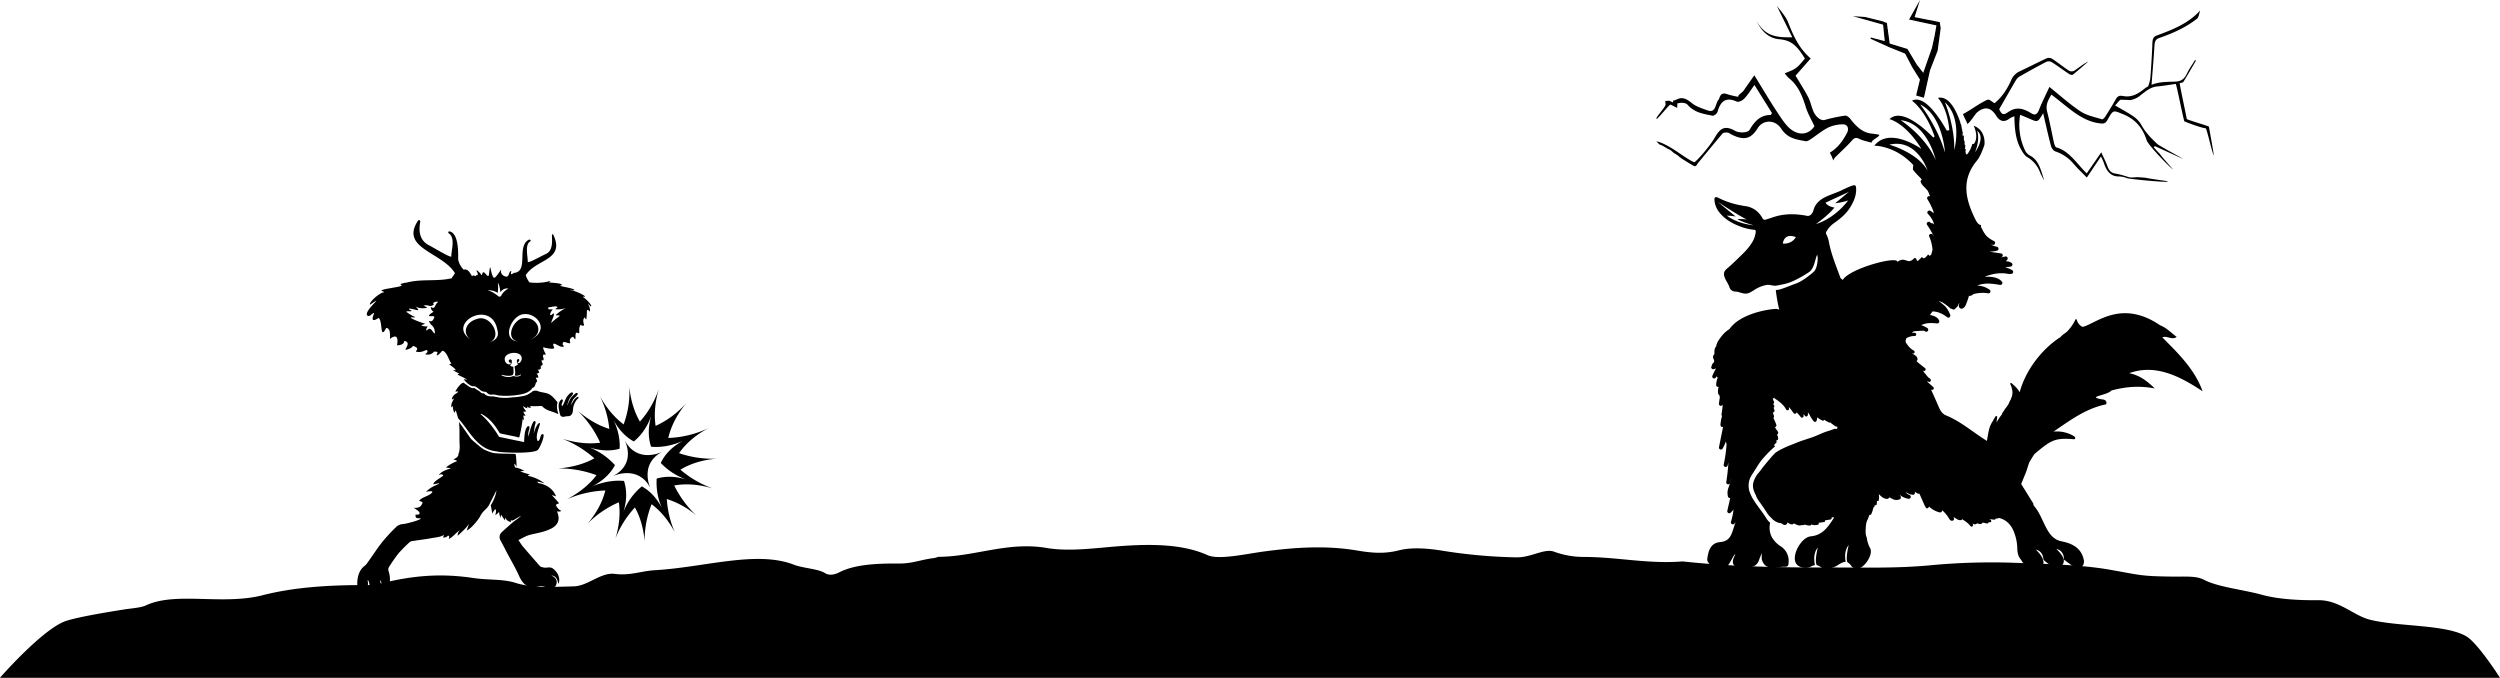 <svg xmlns="http://www.w3.org/2000/svg" viewBox="0 0 1920 520.53"><g id="Layer_2" data-name="Layer 2"><path id="figzy-outside-spinner" d="M517.81,932.31c8.52-1.53,18.42-1.1,29.85,2.39a78.47,78.47,0,0,1-25.1-14.52c7.23-4.37,16.36-7.49,27.9-8.47a78.53,78.53,0,0,1-28.94-4.22c4.94-7.06,12.22-13.72,22.72-19.29a78.2,78.2,0,0,1-31,7.63c2-8.67,6.42-17.88,14.35-27.39a70.84,70.84,0,0,1-24.09,18.13c-1.23-8.38-.64-18.05,2.7-29.17a71.08,71.08,0,0,1-14.77,25.87c-4.13-7.19-7.11-16.17-8.18-27.39a71.09,71.09,0,0,1-4.3,29.5c-6.69-5-13-12.11-18.46-22.1a71.67,71.67,0,0,1,7.45,25.6c-7.56-2.34-15.6-6.66-24-13.72a81.41,81.41,0,0,1,17,24.3c-8.24,1.11-17.85.42-29-3a81.38,81.38,0,0,1,24.54,15c-7.18,4-16.22,6.81-27.66,7.78a81.36,81.36,0,0,1,29.3,5.17c-5.05,6.65-12.37,13-22.76,18.52a81.25,81.25,0,0,1,29.55-6.78c-2.05,8.17-6.28,16.74-13.63,25.46a76,76,0,0,1,24-16.39c1.15,8.1.56,17.34-2.65,27.84a75.93,75.93,0,0,1,15-23.87c3.84,6.95,6.54,15.49,7.44,26a76,76,0,0,1,5.36-28.49c6.55,4.91,12.68,11.88,17.84,21.6a75.94,75.94,0,0,1-6.15-25.57,65,65,0,0,1,23.11,13A78.56,78.56,0,0,1,517.81,932.31Zm-9.57,17.07c-4.31-8.11-9.67-13.25-15.3-16.38a48,48,0,0,0-14.1,19.43c2.86-9.35,2.5-17.16.4-23.59-13.07-1.26-24.4,4.2-24.4,4.2,9-4.75,14.36-10.46,17.45-16.32a51.58,51.58,0,0,0-19.65-13.6c9.35,2.86,17,2.76,23.21,1,.76-10.77-3.65-20-4.85-22.35,4.54,8.34,10,13.58,15.76,16.73,9.41-7.45,13.06-18.56,13.65-20.51-3,9.87-2.58,18-.38,24.56,13.36,1.29,24.85-4.75,24.85-4.75-9.09,4.84-14.44,10.93-17.41,17.22a49.86,49.86,0,0,0,19.61,12.71c-9-2.76-16.53-2.55-22.75-.7A48.16,48.16,0,0,0,508.24,949.38Z" transform="translate(0 -559.47)"/><path id="figzy-inside-spinner" d="M508.63,906.43s-19.2,9.87-29.11-9.19c0,0,10.18,18-8.79,27.84,0,0,19.26-9.07,28.69,9.06C499.42,934.14,490.78,915.71,508.63,906.43Z" transform="translate(0 -559.47)"/><g id="figzy-body"><path d="M431.11,951.75s-2.33-.58-4.07-4.07c-.35-.69,0-.58,2.33-1.75,0,0-2.91-3.49-5.24-5.81-.73-.73,1.16,0,2.91.58,0,0-2.33-8.15-13.36-10.18-.37-.07-.55-.5-.82-.72-1.12-.9,2-.16,5.45,1A30.31,30.31,0,0,0,405.86,925c-.83-.19.24-1.16,1.4-1.16a37.25,37.25,0,0,1-7.56-2.33c-.56-.24,1.16,0,2.9-.58,0,0-4.65-2.33-7-2.4a7.78,7.78,0,0,1-.58-2.84c0-.21.58,0,1.75,2.33,0,0-.26-9-.87-9.9-3.48-.28-14.87-.05-17.91-1a40.78,40.78,0,0,1-6.5-2.54,36.61,36.61,0,0,1-3.2-2.36c-1-.84-5.68-4.7-6.55-5.7s-5.3-7.58-7-9.88c-.76-1.06-1.5-2.13-2.29-3.16.17,1.19.23,2.41.31,3.58.21,3.24.08,6.48.13,9.72,0,1.43,0,2.72.11,4.13a21.53,21.53,0,0,1-.34,5.64h0a5.07,5.07,0,0,1-.34.86c-.63,1.1.8,2.47-3.86,4.8-.71.36,3.95.9,1.9,1.7-3.48,1.38-7.17,3.66-7.72,4.7,0,0,4.28.41,3.34.68-1.1.33-6.63,1.68-9.15,5.14-.09.12,2.16-1.63,3.49,0,.73.9-7.13,4.06-7.57,7,0,.11,6.1-1.38,4.44-.48-2.45,1.34-6.19,2.28-10,6.26,0,0,6.57-1.48,4.44.76-2.76,2.88-7.8,3.13-9.77,6.29,0,0,2.14.13,2.71,1.33-1,2-1.49,4.21-6.78,3.88a38.1,38.1,0,0,1,4.09,3c1.58,3.06-2.68,2.12-2.68,2.12-.68,4.36,3.52,2.33,3.84,3.12.42,1-10.74,4-13.53,4.25a8.3,8.3,0,0,0-4.87,1.85,134.08,134.08,0,0,0-11,11.86c-3.85,4.76-7.82,11.06-11.45,16a11.39,11.39,0,0,1-2.28,2.51c-4.56,3.38-5.85,9.83-5.46,15.15.16,2.23,2.44,1.71,5.92,1.43,2.89-.23,2.25-4.14,2.05-4.85-.3-1,.27-1.21.78.16s.63,4.52,2,4.7a15.37,15.37,0,0,0,5.49,0c2.19-.31,2.66-.83,1.09-5.22-.08-.24-.11-.69.32-.15,1.25,1.57,1.56,5.48,2.51,5.48,0,0,3.74.19,4.15-1.06a20,20,0,0,0-.42-12,3.6,3.6,0,0,1,.34-2.78,124.43,124.43,0,0,1,7.59-10.84,110.13,110.13,0,0,1,8.58-8.57,5.12,5.12,0,0,1,2.53-.73c4.83-.75,9.7-1.33,14.5-2.21,2.79-.52,6.4-.73,8.6-2.19.95-.63-.26,1.7-.26,1.7a3.89,3.89,0,0,0,3.88-1.47c1.82.81.39,2.6.39,2.6,2.39-.24,6.67-5.87,8.6-6.45a4.85,4.85,0,0,0-1.57,4s7.67-6.59,8.74-9.44c.33-.87-1.78,5.43-1.78,5.43,3.89-1.62,9.45-9.32,9.9-10.21,3-5.8,4.49-5,7.21-9.25.58-1.47,4.63-9,5.49-11,.38-.87-.12,4.71-4.19,11.14.58,2.33,1.16,6.4,1.16,6.4.58-1.17,2.19-3.63,2.33-3.49,1.16,1.16,0,4.65,0,4.65,1.16-.58,2.91-2.62,2.91-2.33a17,17,0,0,0,1.16,4.66c0-2.91.74-2.43.87-2.06a26.14,26.14,0,0,0,2.62,3.8c0-1.74.19-2.25.34-1.93a5,5,0,0,0,4.31,3.1c-1.16-1.75.53-1,1.17-1.17,0,0,1.17-.51,1.34-.63,1.81-1.29,5.85-3.44,5.1-2.86-1.41,1.1-3.27,2.74-5.33,4.08-2.36,2-8,6.9-9.45,8.39a5,5,0,0,0-1,6.38c1.47,2.8,3,5.58,4.4,8.38,2.85,5.54,7.09,12.72,9.61,18.39s5.28,9.13,11.55,9.08c2.46,0,5.05-1.39,7.35-.55,3.57,1.3,8.69,1,9.33-.23,3.29-6.11-3.58-8.16-3.29-8.15,5.33.16,5.12,6.88,5.49,6.27.94-1.57,1.72-6.9-4.07-11.51-2.42-1.92-5.17-.22-7.66-1-.79-.24-1.82-.31-2.31-.85q-6.72-7.53-13.26-15.22c-1.22-1.44-2.16-3.12-3.41-4.94,2.06-1,3.87-2,5.7-2.85,4.38-2.15,11.68-2.2,18.89-5.65,7.37-3.52,7-8.84,5.11-13.3C427.74,951.91,430,952.91,431.11,951.75Z" transform="translate(0 -559.47)"/><path d="M443.7,864.16a9.08,9.08,0,0,0-3.42,3.32c-1,1.82-1.85,3.31-1.85,3.31a20.53,20.53,0,0,1,1.79-4.56c.54-.93,1.79-1.58,3.16-3.54,1.05-1.49-.49-1.76-1.37-1.12a23.67,23.67,0,0,0-3.67,3.63,29,29,0,0,0-2.34,5,.2.2,0,0,1-.34.07c1.25-3.44,1-4,3.65-7.1,1.94-2.26-.18-2.87-1.34-1.74a14,14,0,0,0-2.77,3c-.69,1.07-2.78,6.48-3.11,6.62-1,.43-.75-1.28-.75-1.28.26-.81,2-3.84-.18-3.53-2.44,2.1-2.41,4.89-1.8,8.23.49,2.65,1,4.31,1.48,4.63a3.48,3.48,0,0,0,2.89.32c2.23-.6,3.78.2,5.16-1.51,1.57-2,.95-4.32,1.4-5.71a12.49,12.49,0,0,1,1.3-3.53,9.74,9.74,0,0,1,2.44-3.26A.68.68,0,0,0,443.7,864.16Z" transform="translate(0 -559.47)"/><path d="M401.78,895.25l0-.31A2.67,2.67,0,0,0,401.78,895.25Z" transform="translate(0 -559.47)"/><path d="M346.64,872a.29.29,0,0,0,.56,0c.86-2.67.24,2.69,1.89,4.34.55.55,0-2.21,1.11-1.1.12.12,1.46,4.82,1.63,5.44a.37.37,0,0,0,.07.12c8.43,9.08,14.59,24.09,29.64,25.34h0c2.22,1,29.77,2.15,31.78-1.46l.05,0c2-2.82,5.74-12,3.38-11.8-2.2.12-1.57,5.4-3.79,5.28h0a1.51,1.51,0,0,1-.22-.32v0c-2.3-5.1,4.29-15.08,1-13.28-1.63,1.26-3.22,5.5-3.89,8-.1.38-.06.26,0-.12.34-2.26.84-6.48,1.39-7.79.49-1.75-.8-2.52-1.71-1-1.56,2.55-1.89,5-2.46,6.24-.66,2.45-1.14,5.19-1.23,4.93.12-1.73-.61-2,.5-5.27s-1-3.64-2-1.42c-1.81,2.65-1.75,10.78-1.83,10.83s-13.74-2.83-17.15-3.55h0c-.88-.17-1.62-.34-2-.42a.23.23,0,0,1-.18-.13c-2-3.66-8.12-12.49-13.91-17.11a.29.29,0,0,1,.31-.48c6.95,3.59,10.62,9,14.2,14.85a.28.28,0,0,0,.17.13c3.27.86,11.34,2.24,14.52,3.2a.29.29,0,0,0,.35-.19,104.79,104.79,0,0,0,2.57-13.93c.06-.45,0,.55,1.1.55a19.25,19.25,0,0,1-.55-3.31c0-.36.55.55,1.65,0a12.39,12.39,0,0,1-1.65-2.75c0-.28,1.65,0,2.21-.55,0,0-2.21-2.21-2.18-3.56,0-.21.33-.53.36-.32.16,1.12,2.92,1.67,2.92,1.67-.55-.55-.51-1.38-.34-1.24a3.37,3.37,0,0,0,3.09.69c-1.1-.55-.91-1.09-.55-1.1,2-.05,4.21.14,7.82-.18.88-.07,1.08.29,1.52.64,3.3,3.3,7.05,3.18,12,5.72-.11-.34-.2-.68-.28-1-.62-2.55-1.22-5.28-.32-7.82a.28.28,0,0,0,0-.28c-6.4-8.11-7.68-6.6-14.3-8.3a5.18,5.18,0,0,0-4.46-.34,2.05,2.05,0,0,0-.71.35c-.14.11-.33.41-.49.49l-.24.11a.67.67,0,0,0-.31.26c-.25.14-.49.29-.74.45a14.56,14.56,0,0,1-4.12,1.9,57.91,57.91,0,0,1-9.47,1.24,39.63,39.63,0,0,1-10.09.11,28.38,28.38,0,0,0-3.62-.66.78.78,0,0,0-.62-.23,13,13,0,0,1-4.35-.32,5.77,5.77,0,0,1-2.12-1.12,3.48,3.48,0,0,0-1-.78c-.5-.19-1.05,0-1.55-.21s-1.05-.87-1.58-1.29c-1.19-.95-2.63-1.53-3.84-2.47a.91.91,0,0,0-1-.13,1.15,1.15,0,0,1-.28.08.78.78,0,0,0-.27,0h-.17a11,11,0,0,1-3.69-1.95,22.67,22.67,0,0,0-2.16-1.5l-.21-.21a1.28,1.28,0,0,0-1.73-.26,5.13,5.13,0,0,0-1.59,1.16,1.74,1.74,0,0,0-.37.4,20.36,20.36,0,0,0-3.25,4.61.29.29,0,0,0,.33.4c3.14-.8,1,.88.05,1.46a6.41,6.41,0,0,0-3.23,4.13.29.29,0,0,0,.43.3c2.08-1.24,1-.48.87.07C348,867.16,346.26,869.25,346.64,872Z" transform="translate(0 -559.47)"/><path d="M448,787.82a.32.32,0,0,1,.24-.57c4.26,1-4.55-4.16-10.65-5.11.67-.38,4.24,1,3.42-.24-2.92-1.76-14.53-2.85-9.63-3.37,1.45-1.61-9-2-9.7-2.12.24-.26.47-.52.68-.79l.33-.06-.19-.13c.09-.11.17-.23.25-.35-2.61,1.2-10.88,2.27-16.51,1.12.07-.11.14-.25,0-.36a20.11,20.11,0,0,1-2.48-5c7.68-12.49,30.48-11.29,21.21-31-3.16-3.32,2.58,11.56-6.22,14.89-2.63,1.19-13.5,7.29-13.44,5.87.16-3.81-2.27-12.51,1.42-15.41,1.58-.68.67-2.17-.8-1.55C396.76,749,405.91,767,395.49,769c-.62-.79-4.09,3.41-2.81-.94a.32.32,0,0,0-.44-.39c-1.63.87-1.14,4.51-3.53,4.26-1.31-.14-4.68-1.58-3.82-5.1.35-1.44-4,6.21-5.38,6s-2.53-6-2.8-7.38c-.59-3.08-1.11,6-1.38,5.55-.91,2.46-4.21-6-5.09-.58a.31.31,0,0,1-.58.11,12.3,12.3,0,0,0-3.27-3.35.32.32,0,0,0-.43.44c1.3,1.72,1.47,4.07-.53,3a2,2,0,0,1,.24,1,7.4,7.4,0,0,0-2.54-.6c-.17.22-.35.44-.53.65-1.85-2.83-3.14-5.94-6.53-5.11a16.22,16.22,0,0,1-4.16-7.52c-.19-2,1-18.59-5.61-21.52-1.89-1-3,.54-1,1.58,4.33,3.91,1.22,13.06,1.32,17.28,0,1.59-13.72-6.8-17.24-8.6-7.5-3.83-7.93-11.39-6.56-18.38a1,1,0,0,0-1.72-.55c-14.25,21.37,18.32,24.18,28.25,40.32-.2.9-1.63,2.47-2.47,4-.51.13-1,.23-1.55.34h0c-10.85,2.14-22.28.09-33,3-2.65.35-5.19.85-4.56,1.76,5.35,1.54-21.4,3.33-13.11,5.15.29.06.33.5,0,.55-3.17.52-9.9,6.27-10.61,9a.29.29,0,0,0,.44.32c12.91-8.94-7.1,6.23-1.89,8.85,2,0,1.55-.48,4.28-2.27a.29.29,0,0,1,.42.36c-1.85,4.24-1.91,7,3.43,3.42,3.39,2,.81,17.74,5.91,7.61,4.92.68,1.6,11,3.64,7.88,5.54-3.62,5.31,1.77,4.67,5.19a.3.3,0,0,0,.3.34c2.18-.1,5-.78,5.06-3a.29.29,0,0,1,.31-.28c4.45.56,1.71,4.67.82,6.33a.29.29,0,0,0,.33.41c5.55-1.3,4.91-3.17,5.71-2.92,5.83,2,1,3.78,2.18,4.32,4.93,1.26,7.53-2.08,8.33-1,1.43,2-2.39,2.75-1,3.15,3.33.47,4.63-.45,6.59-2.21.62-.11,1.34.29,2,.14.9.38-.09,1.78-.2,2.34.18,1.65,3.5-2.18,4.2-3.06a.34.34,0,0,1,.19,0c0,.19,1.49-.61,3.93,4,.6,1.13,2.12,5,3,5.71.28.22-1.82.43-1.56.67,1.28,1.33,4.75,3.23,4.71,4.48,0,.58-1.56-.5-1.71,0,.32.57,4.28,2.56,4.58,2.58-.21.38-1.44.29-1.15.86.06.32,5.73,2.58,7.16,4,.19.11-2.77-.71-2.58-.58,1.13,2.15,4.71,5.1,6.75,5.47a3.77,3.77,0,0,0,1,0,2.62,2.62,0,0,1,1.75.56,36.19,36.19,0,0,1,3,2.21,6.47,6.47,0,0,0,2.24,1.27c1,.26,2,.05,2.81.68a12.27,12.27,0,0,0,1.79,1.42,4.33,4.33,0,0,0,2.66.26,11.11,11.11,0,0,1,3.7.51,25.38,25.38,0,0,0,3.78.4,62.1,62.1,0,0,0,14.28-1c3.4-.66,7.28-2,9-5.1,1.75-.06,2.32-2.55,2.71-4.07,1.53-.61.63-2,0-3.26-.29-1,2,.08,1.8-.86-.76-4.06-2.88-1.51.61-3.46.28-.33-.39-1.24-.91-2.34.7.1,1.7,0,2.09-.64s.07-1.14-.17-1.69c.64.08.36-.47,1.62-1.45.67-.62-1.15-2.13-.57-3.62.22-.63.72,1.8,1.44-.57.09-.78-1.29-3.23.13-3.56.28.12,1.61.26,1.43-.29.1-.11-3-5.42-1.53-5.25.12.16,7.76,2.06,8.11.39-3.54-8,5.8,1.82,7.45-1.44-.54-.66-1.31-.39-.84-2.23.28-2.37,5.54,1.43,5.7-.34-.52-1.15-.9-3.11,1.79-4.43.77-.29.75.8,1.65,1.56,1.43,1.47-.84-6.8,2.69-4.33,1.89,0-.39-2.65,1.65-6.32a.32.32,0,0,1,.55,0c0,.17,1.91,1.29,2.24-.15-.46-1.58-1.19-3.72.26-5.5a.31.31,0,0,1,.53.13c.34,1.14.79,1.3.95,1a38.06,38.06,0,0,0,.44-6.42c.66-1.4,1.56-.21,1.69.27a.31.31,0,0,0,.6,0c.74-3.63-3.91-8.74.48-3.68C455.9,795.1,450.12,788.92,448,787.82ZM336.2,791.57c-2.93,2.65-1.64,5.71-5.23,3.7-.27-.13,0,2.55,1.87,3.47.62.31-3,1.51-3.36,3.27-.24.92,4.73-.69,4,1.42-.46,1.1-1.53,3.57-3.57,2.55-.63-.35-.51,1.32,2.07,3.69,1.74,1.6,2,4,2,5.64-.28,1.27-2.42-2.75-3.07-2.88-1.61-1.54-3.4,1.7-3.65.54.06-1.42,1.47-3,1.1-2.91-.88.31-5.58-.19-4.38-1.1,1.73-.23,2.58-.89,2.34-.94-1.31-.21-12.43-4.23-10.58-4.88,2.16.22,3.52.05,2.93-.22a33.55,33.55,0,0,1-6.41-3.82c-.83-1,2.91-.36,3.52-.65,1.53-.27-2.86-1.44-1.48-1.92,1.76-.15,5.57,1.34,6.83,1.07.7-.15-2.47-3.26-1.95-2.84,2.55,2,7.46,1.46,8.58,1.11.92-.29-2.54-1.56-2.46-1.62,3.41-1.28,4.81,1.59,7.68-.79.39-.22,0-.7-.26-1C332.34,791.48,337.16,790.49,336.2,791.57Zm39.67,30.73c10.66-3.62.87-22-9.8-17.77-8.43,2.42-11.21,10.8-4.83,15.58-18.72-12.56,16.59-31.63,20.79-7C383.68,818.37,380.08,821.13,375.87,822.3Zm6.93-35.22a23.29,23.29,0,0,0-7.26-4.38c-2.77-.72,2.82-.29,4.4.55a18.1,18.1,0,0,1,2.21,1.1c.27.18.67-5.4.15-7.6,1.5,1.12,1.9,7.24,2.05,7,2.44-3,4.45-2.75,6.06-2.75.61,0-3.69,1.64-5.48,5.57A1.56,1.56,0,0,1,382.8,787.08Zm17.83,48.37c-.13,1.48-2.09,3.93-3.09,2.43l.21-.44c.48,0,.95-.59,1-1.17.2-1.69-1.7-1.25-1.76.14,0,.41-.24,1.9.7,2.35a.28.28,0,0,1,.11.4c-.46,1-2,1.16-2.61,1.89.1,1,1,5.49.11,6.61-.27.36,2.92.91,4.8-.71.39,1.16-2.69,2.41-5.92,1.24-2.12,1.27-6.3,1.14-9.11-.6-.2-.92,5.39,1.74,8.77-.21,1.08-1.36.26-5.1.38-6.3-.82.06-2.71-.48-2.32-1.43,1.37-.8,1.18-2.44,1.18-2.94a1.18,1.18,0,1,0-2.34.19,1.26,1.26,0,0,0,1.38,1.13l.27.44c-1.36,2-4.39,0-4.64-2.25C386,829.48,401.77,828,400.63,835.45Zm12.29-18.93a15.56,15.56,0,0,1-6,4c12.8-5.33,4.78-19.79-6.93-16.25-7.31,3.35-11.24,15.89-2.25,17.38-13.14-1.09-4.9-20.42,4.69-20.92C410.64,799.83,419.63,809,412.92,816.52ZM434.69,796a32.28,32.28,0,0,0-7.92,5.47c-.23.22,1.71.08,2.76.31a.32.32,0,0,1,.11.56c-1.4,1-5.69,4.2-6.72,5.74,0-.59.6-.52.55-1.1-.3-.44,3.36-7.05,1.32-6.79-.63.7-2,2-2.37.78,1.19-4.75,4.48-3.82-1.16-3.91-.07-.61-.55-1.41.11-1.56.41.23,7.07-1.86,6.64.18-.64.42-1.76,1.21-1.38,1.25a18,18,0,0,0,8.09-.94Z" transform="translate(0 -559.47)"/></g></g><g id="Layer_3" data-name="Layer 3"><path id="voltish-bolt-3" d="M1696.45,656.77c-.09-.51-16.86-5.29-17-5.93-1.6-8.46-5.82-27.52-5.35-27.59,1-.15,2.34-.22,2.81-1,3.3-5.3,6.4-10.77,9.57-16.18l-.65-.56c-2.15,3.54-4.58,6.89-6.38,10.66-2.27,4.76-5.15,5.84-9.33,6-5.92.18-12,.12-17.74,2.42.84-10.86,1.68-20.56,2.28-30.29.2-3.31,1.17-4.77,3.46-5.58,10.22-3.59,20.25-7.84,29.33-15a1.88,1.88,0,0,1,.18-.12,1.74,1.74,0,0,0,.11-.18l.07-.13.05-.09c.08-.17.15-.45.06-.1a1.94,1.94,0,0,1,.42-.82c.12-.36.24-.73.35-1.1.36-1.22.68-2.44,1-3.65a48.31,48.31,0,0,1-3.81,3.77c-8.89,7.81-19.27,11.62-29.54,15.46-2.34.87-3.17,2.39-3.29,5.68-.34,9-.9,18-1.58,27a28.65,28.65,0,0,1-1.7,6.34,22.79,22.79,0,0,0-3.51,2.34c-5.15,4.16-10.28,6.35-16.1,5-.22,0-.46,0-.68,0-2-.44-3.38.54-4.62,2.71-2.55,4.5-5.24,8.87-8,13.18-.63,1-2,2.29-2.64,2.08-5.55-1.78-11.49-2.86-16.4-6.09-8.21-5.41-15.74-12.26-23.87-18.75-2.73,5.94-5.61,11.53-7.92,17.44-1.57,4-3.22,4.47-6,2.77-5.64-3.44-11.27-5.52-17.85-.84-3.77,2.68-5,1.6-6.78-2.3,4.41-7.67,8.52-14.92,12.73-22.08a8.46,8.46,0,0,1,2.87-3c6.84-3.89,13.69-7.74,20.63-11.3a4.79,4.79,0,0,1,4.33.38c4.41,2.79,8.61,6,13,8.91.84.56,2.3,1.08,3,.55,4.06-3.2,8-6.71,11.94-10.12-3.8,1.83-7.14,4.64-10.67,7a4.33,4.33,0,0,1-4.18.15c-4.37-2.84-8.49-6.24-12.85-9.11a4.85,4.85,0,0,0-4.33-.45c-7,3.2-13.95,6.83-21,10.12a12.75,12.75,0,0,0-6.38,6.89c-3.18,7.16-7.39,13.24-12.68,17.45-2-1-3.93-3.2-5.35-2.65-5.12,2-13.63,8.34-18.86,11,.52,1.92,2.8,5.72,3.32,7.61,2.2-1.16,5.94-7.64,7.64-9,5.85-4.73,10.55-3.66,14.46,2.61,2.78,4.45,6.2,5.45,10.46,2.11a17.07,17.07,0,0,1,3.59-1.61c.06,9.6,1,18.38,5.22,25.67,1.22,2.11,2.63,4.44,4.44,5.55a22.63,22.63,0,0,1,10,11.77,59.53,59.53,0,0,0,3.27,6.36c-2.43-7.37-4-15.49-10.67-19a8.69,8.69,0,0,1-3.85-3.65,45.7,45.7,0,0,1-4-27.84c2.58,1.07,5.07,2.07,7.53,3.15,6,2.65,6,2.66,10.13-4.39,2.06,8.83,3.85,17,6,25.11.46,1.76,1.94,3.75,3.34,4.23a31,31,0,0,1,14,9.51c3.16,3.69,6.65,6.94,10.2,10.59l10.85-16.18a46,46,0,0,1,2.21,4.84c2,6.45,5.37,10.54,11.48,10.49a17,17,0,0,1,6.26,1.29c1.88.74,30,3.43,31.4,2.69,1-.51-10.85-1.62-17.19-3,0,0-6.21-.51-6.25-.44-6.51.53-5.7.14-9.35-.88a50,50,0,0,0-7.53-1.9c-3.15-.37-4.88-2.38-6.11-5.78s-3-6.76-4.66-10.53l-11.16,16.14c-.75-.73-1.19-1.13-1.6-1.56-6.76-6.93-12.39-15.79-21.73-18.34-.83-.23-1.52-2.15-1.82-3.48-1.8-8-3.2-16.07-5.25-23.89-1.41-5.38.8-9,3.25-13.2,2.34,1.83,4.48,3.45,6.58,5.14,9.55,7.69,18.91,15.77,31.08,17,2.37.24,3.85.14,5.41-2.68,4.48-8.05,4.42-7.38,11.55-4.57,8.74,3.44,15.2,9.63,18.51,20.13,1.24,3.92,17.49,20.51,20,22.38,1,.73-10.61-12.16-9.54-11.58,0,0-3.74-3.8-4.9-5.3-.57-.73,1.26-.73,1.26-.73s21.19,9.67,21.2,9.66c-1.32-1-18.45-10.24-19.67-11.37-4.58-4.28-9-8.67-12.28-14.58a19.66,19.66,0,0,0-5.92-6.53c-4.36-3.05-9-5.47-14.35-8.62,1.9-1.89,3.33-4.42,4.59-4.39,2.36.06,4.75.12,7.11.29a26,26,0,0,0,2.75-.76,17.64,17.64,0,0,0,3.95-2.06c4.62-3.59,8.51-7.14,13.59-7.63,4.85-.47,9.7-1.26,14.56-2,.52-.09,6.19,28.89,6.71,28.81.07,0,11.49,4.71,16.32,5.29.79.09,5,19.16,6.14,20.73C1700.59,679.47,1696.5,657.06,1696.45,656.77Z" transform="translate(0 -559.47)"/><path id="voltish-bolt-1" d="M1436.83,662c-6.55-.9-11.41-5.46-15.84-11.31-1-1.26-2.89-2.58-4-2.41a118.11,118.11,0,0,0-15.6,3.31c-2.75.81-6.89-2-8.95-7.19-1.37-3.44-2.1-7.2-3.8-10.42-3-5.71-6.52-11.12-9.66-16.39l11.64-13.22c-8.91-7.65-13.2-17.25-17.18-27.34-1.88-4.78-5.51-8.89-8.83-13l11.86,24.11c-10.84,0-20.44,0-27.37-12.53,4.07,8.71,10.14,13.41,17.39,14,8.56.73,13.2,4.14,19.69,14.89-2.15,2.33-4.16,5.17-6.73,7.09s-5.53,2.75-8.77,4.26a30.71,30.71,0,0,0,3.16,3.61c7.07,5.56,10.33,13.55,13,22.25,1.53,4.92,4.26,9.53,6.64,14.69-3.84,5.74-10.23,7.48-16.82,3.28-4.52-2.88-8.19-8.71-11.57-13.79-6-9.07-11.58-18.57-17.76-28.61l-8.78,12.53c-.09-.06-3.29,2.74-3.27,2.76l-.36,1.23a66.22,66.22,0,0,1-8.46-2c-3.19-1.18-5-.22-6,3a3.89,3.89,0,0,1-.66,1.3c-2.55,3-1.88,10.45-8.23,8.19-4.16-1.48-8.65-2.77-12.22-5.64-4-3.24-7.39-5-11.49-2.83a12.44,12.44,0,0,1-3.12,1c.08.14.14.29.21.43,0,.3-.08.6-.11.91l-2.92-1.38a15.92,15.92,0,0,1-2.7.17c-.83,0,.52,3.13-.31,3,1.13.56-7.89,10.24-6.75,10.81,1,.48,9.91-11.41,10.89-10.93l5,2.5c.08-1.16.12-2.3.16-3.41a19.89,19.89,0,0,1,2-.41c1.81-.28,4.58,0,5.81,1.38,5.7,6.42,12.43,6.95,19,8.42,1,.22,2.14-.62,3-1.34a5.64,5.64,0,0,0,1.33-2.56c2.34-7.66,6.64-10.42,14.28-7,1.72.77,4.54-.71,6-2.23,2.74-2.81,4.86-6.42,7.78-10.44l13.49,21.58c-.72,1-.88,1.47-1.09,1.47-7.67,0-12.14,4.55-16.1,11.37-1.42,2.43-8,2.59-11.23.75-7.78-4.39-11.4-1.92-15.34,4.92-4.2,7.29-13.26,17.43-15.64,19.14-1,.72-13-7.7-13-7.7s-10.87-7.57-16.55-8.24c.64.16,2.22,2.43,2.85,2.56,1.79.37,5.18,2.77,6.8,3.57,1.35.11,2.86,2.3,4.75,3.32a16.42,16.42,0,0,1,2.61,1.73l.15.07a.86.86,0,0,1,.38.4,8.16,8.16,0,0,1,.71.73c.49.19.74.33.68.4s9.66,6.13,10.45,6.29c1.4.29,2.13-1.68,3-2.74,6.17-7.41,12.24-14.94,18.51-22.23.78-.9,2.53-.92,3.87-.83,1,.06,2.07,1,3.11,1.5,9.63,4.78,14.9,3.47,20.17-5,4-6.44,13.21-6.73,17.87.36,5.27,8,12,8.36,18.69,9.75,1.34.28,2.85-.74,4.07-1.54,4.53-3,8.75-6.57,13.54-9a27.83,27.83,0,0,1,11.21-2.4c3.48-.13,4.92,3.19,3.13,6.59-3.34,6.37-7.39,11.71-13.18,15.14.19.41.38.82.56,1.23a20.4,20.4,0,0,1,2,4.8,9.11,9.11,0,0,1,2.17-3.08c4-4,8.23-7.72,12-12,1.71-1.92,2.9-3,5.73-1.6s6.06,2,9.53,3c.24-2.39,5.86-4.18,6-6C1443,662.72,1437.18,662,1436.83,662Z" transform="translate(0 -559.47)"/><path id="voltish-bolt-2" d="M1489.27,576.89,1469.74,573l2.86-9-5.68,10.12,20.85,4.48-1.46,8.36-2.08,9.47-7,20-5.65-7.2-7-11.74-13.76-4.2-2.16-15.87a11.84,11.84,0,0,1-1.75-.55,1.3,1.3,0,0,1-.49-.36L1432.3,573l-4.6-.3,19,5.32,1.37,13.73-11.34-3,14.77,6.67,12,4.82,5.57,10.68,6,9.58-2.88,11.95,5,1.46,4.57-20.57,5.86-15.09,2.33-17.21Z" transform="translate(0 -559.47)" style="stroke:#000;stroke-miterlimit:10"/><path id="voltish-body" d="M1635.19,846.08c19.77-7.14,38.18,1.77,56.4,13.9-6.09-17.14-19.42-29.81-30.89-41.37,3.19-1.71,7.34,2.36,11-.39-4.28-3.22-8-7.14-12.71-8.92-30.19-20.56-49.63-.89-59.59,1.22h0a4.79,4.79,0,0,1-.78-.4,8.19,8.19,0,0,1-3.61-5,.58.58,0,0,0-1.08-.23,34,34,0,0,1-6.65,9.47c-.57.43-1.15.86-1.73,1.26a17.31,17.31,0,0,0-2.44,2c-.24.24-.47.5-.7.76-13,8.2-26.47,24.31-31.33,42.4-.22-.43-.45-.86-.71-1.28a21.44,21.44,0,0,0-3.52-4,.52.52,0,0,0-.19-.17c-.61-.56-1.24-1.11-1.87-1.65a.48.48,0,0,0-.83.37.5.5,0,0,0,0,.52,16.49,16.49,0,0,1,1.62,6.21,15.37,15.37,0,0,1-.53,3.54.38.38,0,0,0-.28.31c-.09.42-.21.83-.32,1.25a29.69,29.69,0,0,0-1.85,3.8c-.53.86-1.09,1.69-1.67,2.52-.43.52-.86,1.05-1.3,1.56a.45.45,0,0,0-.08.39c-.65.9-1.28,1.8-1.87,2.73a.6.6,0,0,0,0,.57,43.79,43.79,0,0,0-3.4,4.79c-.29.5-.6,1.08-.91,1.71a42.25,42.25,0,0,1,.5-4.22.61.61,0,0,0-.45-.65.53.53,0,0,0-.72.08,20.93,20.93,0,0,0-2.07,3.47,20.41,20.41,0,0,0-3,6.55c-.63,2.51-1,5.13-1.49,7.72-.07.42-.13.85-.19,1.27l-.21-.2c-10.45-6.52-19.8-14.82-31.34-19.54-2.62-1.07-4.17-3.51-5.27-6.06-2-4.57-4-9.13-6.09-13.65a2.84,2.84,0,0,0,.93.17,1.23,1.23,0,0,0,.84-2.09l-3.64-3.25-.47-.39-.22-.24a.86.86,0,0,0-.29-.21l-.2-.41a10,10,0,0,0,1.41.44,1.24,1.24,0,0,0,1.36-1.81c-.35-.71-1-1-1.61-1.44a12.73,12.73,0,0,1-1.82-2.12c-.58-.71-1.27-1.44-1.84-2.23a1,1,0,0,0-.18-.3l-.14-.18a5.86,5.86,0,0,1-.3-.55l.22.11a1.24,1.24,0,0,0,1.57-.34,1.2,1.2,0,0,0-.12-1.6c-1.87-1.48-3.81-2.92-5.6-4.5-.4-.36-.79-.73-1.16-1.12a1.18,1.18,0,0,0,.89-1.15c0-2.06-1.74-3.23-3.39-4.09-.39-.21-.77-.43-1.14-.65l.78.23a1.22,1.22,0,0,0,.91-2.24,14.72,14.72,0,0,1-4.86-4.43c-.48-.63-.92-1.29-1.36-1.94a5.5,5.5,0,0,1,.41-3.06l.45-.31a11.89,11.89,0,0,1,6-1.48c1.33,0,1.68-2.13.29-2.4a10.54,10.54,0,0,0-2.56-.17l1.43-1c1.39-.22,2.84-.26,4.22-.36.94-.06,1.88-.14,2.82-.15a4.64,4.64,0,0,1,1.05.07c.31.17.61.35.91.53a1.53,1.53,0,0,0,1.82-2.42,4.15,4.15,0,0,0-1.28-.8,26.26,26.26,0,0,0-3.69-1.71,26.13,26.13,0,0,1,2.89-1c3.09-.85,6.37-.56,9.52-.25a1.54,1.54,0,0,0,1.45-1.95c-.79-2.5-3.75-3.86-6.14-4.34-.33-.07-.67-.13-1-.17.66-.9,1.28-1.82,1.88-2.76,4.09,0,8,1.87,11.21,4.35a1.52,1.52,0,0,0,2.51-1.47,1.67,1.67,0,0,0-.06-.38,5.14,5.14,0,0,0-.55-1.24,16.49,16.49,0,0,0-3.52-5.39,47.68,47.68,0,0,0-4.89-3.92h0c.94.3,1.88.62,2.78,1a35.75,35.75,0,0,1,6.21,4.64,1.49,1.49,0,0,0,1.32.34,1.62,1.62,0,0,0,2.62-.1,6.65,6.65,0,0,1,1.19-1.18,4.06,4.06,0,0,0,1.24-2.08c0-.1,0-.21.05-.31.22-.25.44-.52.64-.79-.12.46-.23.92-.31,1.39A2.66,2.66,0,0,0,1505,796a2.37,2.37,0,0,0,2.87.06c1.38-.85,1.92-2.57,2.48-4a53.83,53.83,0,0,0,1.82-5.37,3.69,3.69,0,0,0,3.27-1.31,26.6,26.6,0,0,1,11.3-.66,1.6,1.6,0,0,0,1.72-.72,1.53,1.53,0,0,0-.26-1.85,16.88,16.88,0,0,0-9.52-3.36l.15-.21a29.25,29.25,0,0,1,3.57-.93c4.52-.85,9.07-.14,13.54.62a1.54,1.54,0,0,0,1.46-2.57c-2.44-3-6.72-3.54-10.35-3.71-.86,0-1.72,0-2.58,0l.17-.18a48.07,48.07,0,0,1,4.73-1.49,32.37,32.37,0,0,1,7.71-1,24.08,24.08,0,0,1,3.88.25,9.42,9.42,0,0,0,4.09.17,1.54,1.54,0,0,0,.33-2.79,17.57,17.57,0,0,0-5.55-2.1c1.41-.23,2.82-.45,4.23-.64a1.58,1.58,0,0,0,1.39-1,1.51,1.51,0,0,0-.34-1.66,7.29,7.29,0,0,0-4.75-1.41,9,9,0,0,0,1.15-1.16,1.54,1.54,0,0,0-1.51-2.53,28.68,28.68,0,0,1-3.15.72c.18-.09.36-.16.54-.26a1.54,1.54,0,0,0-.39-2.78l-6.66-1-2.4-.37a26.22,26.22,0,0,0,5.84-.78,1.54,1.54,0,0,0,0-2.94,17.16,17.16,0,0,1-5-1.94,6.73,6.73,0,0,0,2,.43c1.53.1,2-2.16.73-2.85a24.72,24.72,0,0,1-5.61-3.71,22.74,22.74,0,0,1-2.11-2.77c-.46-.72-.88-1.46-1.26-2.21a7.17,7.17,0,0,0-1-1.83q-.12-1-.21-1.92c-1.46,0-2.82-1.43-4.19-4.19-7.56-15.21-11.25-30.3,1.12-45.17,3-3.56,5.64-11.7,5.64-11.7.06.94,2.36-11.23-8.12-15.16,0,0,4.38,8.49.17,14h-1.22a21,21,0,0,1-2.95,6.63,5.11,5.11,0,0,1-.88,1.14.81.81,0,0,1-.83.21,5.09,5.09,0,0,1-.33-3.66c.07-.25-.2-.57-.47-.46a1.05,1.05,0,0,0-.21.12c.06-.44.13-.88.21-1.31a.74.74,0,0,0,0-.18.47.47,0,0,0,0-.24s0,0,0,0a2.81,2.81,0,0,0,0-1.44.41.41,0,0,0-.53-.24,11.26,11.26,0,0,0,.06-2.72.38.38,0,0,0-.5-.34v-.4a.3.3,0,0,0-.05-.16c0-1,0-2.05,0-3.08a.38.38,0,0,0-.74-.09c0,.18-.08.36-.12.55,0-.44-.07-.88-.09-1.31,0-.27,0-.54,0-.81l.12-1.36c0-.27-.21-.38-.43-.35,0-.45,0-.9.07-1.35a.36.36,0,0,0-.33-.35,15.79,15.79,0,0,0-.62-3.6c-.11-.34-.21-.69-.31-1,0,.24,0,.48,0,.72a8.62,8.62,0,0,1-.21-1c0-.1,0-.2,0-.3-3-9-8.68-20.87-17.26-19,0,0,7.23,7.12,8.76,24.86-.67.06-1.33.15-2,.24-4.67-8.41-17-28.16-26.67-22.9,0,0,10,6.52,17.36,27.44-.35.27-.7.54-1,.83-4.46-4.67-23.67-23.57-33.68-14.16,0,0,12.13,2.7,24.33,22.51a1.71,1.71,0,0,1-.11.14c-5.14-3.41-25.38-15.53-35.83-2.23,0,0,16-.27,29.94,14.86a35.26,35.26,0,0,0-.32,3.54c.37.42.73.85,1.08,1.28,1.78,2.24,3.84,4,5.67,6.19l.16.2a1.5,1.5,0,0,0-.91,1.82c.74,2.21,2.7,3.65,4.2,5.33.46.51.89,1,1.31,1.56.62,1.34,1.18,2.72,1.68,4.13a1.55,1.55,0,0,0-2.07,2.13,51.88,51.88,0,0,1,4.72,9.57c.06.43.1.86.15,1.29a14,14,0,0,0-2.62-1.92,1.53,1.53,0,0,0-1.82,2.42,18.87,18.87,0,0,1,4.8,8.08c-.33-.26-.66-.51-1-.76a1.26,1.26,0,0,0-1.2-.12,11.52,11.52,0,0,0-1.25-1,1.54,1.54,0,0,0-2.07,2.11,57.27,57.27,0,0,1,5,8.5c0,.19.06.39.09.58-.21-.46-.42-.92-.65-1.37-.77-1.52-3.47-.39-2.78,1.21a31.22,31.22,0,0,1,2.58,10.3c-.31,1.36-.69,2.72-1.13,4.09h0a.63.63,0,0,0-.73.26l-.29.38a1.29,1.29,0,0,0-.55-.42c0-.74-1-.73-1.2-.14l-.13.32-.05,0a18,18,0,0,1-2.14,2,.62.62,0,0,0-.8,0l-.12.1a.93.93,0,0,0-.33-.26.62.62,0,0,0-1-.52c-.9,1-1.84,1.93-2.83,2.83l-.26.08a.61.61,0,0,0-.75-.65l-.07,0a1.21,1.21,0,0,0-2-1.31,5.6,5.6,0,0,1-3.77,2c-3.42-.65-4.8-2.43-8.87.57.54-5-37.56,5.19-42.12,14.18.34-.68-1-1.14-1.48-1.74l-1.24-3.3c-3-8.14-6.22-16.21-7.77-24.81a20.78,20.78,0,0,0-1.91-5.52,2,2,0,0,1,0-2,18.91,18.91,0,0,1,5.9-6.6c4.73-3.33,9.16-6.94,12.3-11.93,2.36-3.75,4.2-7.65,4.63-12.12a19,19,0,0,0,.07-2c-.07-3.18-.62-3.57-3.58-2.55a87.08,87.08,0,0,0-8,3.58c-4,1.82-8.17,3.09-12.09,5-4.48,2.21-7.92,5.3-9.2,10.35a6.69,6.69,0,0,1-1.56,2.81,3.47,3.47,0,0,1-3.66,1.19c-8.86-1.69-17.66-1.74-26.29,1.34-1.6.57-3.24,1-4.84,1.55a2,2,0,0,1-2.72-1c-3-5.35-7.48-8.63-13.68-9.37-1-.12-2-.36-3-.54a63,63,0,0,1-16.63-5.46c-.37-.18-.73-.37-1.11-.53-1.63-.7-2.54-.13-2.47,1.61a16.34,16.34,0,0,0,3.17,9c4.25,5.84,10.22,9.25,16.82,11.71a38.42,38.42,0,0,0,10.46,2.46c1.13.09,1.33.74,1.26,1.69a19.45,19.45,0,0,1-3.25,8.72c-2.5,4-5.91,7.33-9.32,10.59-3,2.87-5.92,5.84-9.14,8.49-3,2.45-3.38,4.46-1.71,8.18,1,2.1,2.38,4,3.14,6.17a4.76,4.76,0,0,0,4.81,3.61c2.18.12,4.23,1.18,6.44,1.47a7.35,7.35,0,0,0,4.62-.77c1.3-.72,2.61-1.45,3.83-2.29a25.76,25.76,0,0,1,9.24-3.54c1.71-.3,5.29.92,6.81.64,4.33-.8,8.11-1.42,12.14-3.09a84.33,84.33,0,0,0,13.27-7.33c3.81-2.58,4.41-8.39,5.9-12.51,1.18-3.23,1.5,8.83-2.22,12.19-3.29,3-9.37,7.56-13.48,9-5,1.74-7.44,3.05-12.49,4.56-1,.31-2.16.35-3.19.59a135.42,135.42,0,0,0,2.66,15.19l-.92-.62c-.69-.09-1.39-.15-2.08-.18-12,1-28.56,5.77-35.2,15.46a23.47,23.47,0,0,0-6.48,6c-1.48,1.94-3.41,4.5-3.66,7a5.08,5.08,0,0,1-.27.43,9.12,9.12,0,0,0-.95,1.9,10.93,10.93,0,0,0-.25,2,2.8,2.8,0,0,0,.16,1.47l-.29.52c-2.83,3.58,2.26,4.6-1.43,7.39l-.8,2.31c-.49,1.45,1.44,2.41,2.45,1.58a1.37,1.37,0,0,0,1.14-.47s0,.1,0,.15a47.34,47.34,0,0,0-2.63,5.29,1.53,1.53,0,1,0,2.65,1.51c.13-.25.28-.48.41-.72a1.73,1.73,0,0,0,.71.63,4.28,4.28,0,0,0,.12.54,15.43,15.43,0,0,0-1.15,5.43,1.54,1.54,0,0,0,2,1.43,10.22,10.22,0,0,0-.47,5.25,1.35,1.35,0,0,0,1,1,12.56,12.56,0,0,0,0,1.37,2,2,0,0,1,.41-.07c-.29,1.71-.56,3.42-.79,5.14a1.63,1.63,0,0,0,.72,1.72,1.53,1.53,0,0,0,1.85-.27l.32-.42a56.76,56.76,0,0,1-.91,7.22,1.48,1.48,0,0,0,.42,1.43,27.51,27.51,0,0,0-1.23,7,1.44,1.44,0,0,0,2,1.35c-.06.3-.13.6-.19.9q-1.46,7.34-2.93,14.68a1.53,1.53,0,0,0,2.8,1.14,33.2,33.2,0,0,0,2.5-5.51c.17.75.34,1.5.49,2.26a102.79,102.79,0,0,1-2.16,15.41,1.53,1.53,0,0,0,3,.78c.21-.8.4-1.59.59-2.39a148,148,0,0,1-1.62,15,1.56,1.56,0,0,0,1.08,1.86,1.54,1.54,0,0,0,1.87-1.09l.87-3.63a1.49,1.49,0,0,0,0,.21c-.05.25-.09.51-.15.76-.48,2.19-1.28,4.25-2,6.38a11.21,11.21,0,0,0-.37,6.89,1.63,1.63,0,0,0,1.69,1.07c-.74,3.26-1.47,6.51-2.21,9.76a1.54,1.54,0,0,0,2.57,1.46,16.07,16.07,0,0,0,2.2-2.47,51.55,51.55,0,0,1-2,9.55,1.54,1.54,0,0,0,2.57,1.46q.51-.6,1-1.23c-3,8-3,14.47-11.89,15.28-7.69.7-9.09,7.34-9.86,13-.46,3.41,6.12,8.67,14,6.48,2.8-.79,6.1-10.06,7.47-10,.63,0-4.48,6.13.11,9.12,1.67,1.08,8.67.65,11.4.62a7.52,7.52,0,0,0,6.77-5.4,56.9,56.9,0,0,1,2.22-5.34s-.38,4,.06,5.32c3,8.84,11.18,4.91,17.66,5.13,2.67.1,2.71-1.71,2.8-3.42a13.16,13.16,0,0,0-5.91-12.16,20.45,20.45,0,0,1-7.12-7.42,16.06,16.06,0,0,1-1.14-10.76c-2.18-1.83-2.81-3.36-4.46-5.78-2.47-3.63-5.48-7.37-7.84-11.08a30.63,30.63,0,0,1-3.64-7.42l0,0a.87.87,0,0,1-.21-.91,14.35,14.35,0,0,1-.39-3.08c-.07-4,1.1-6.51,3.28-9.78s4.11-6.77,6.61-10a93.4,93.4,0,0,1,10.59-10.85s-1.2-.61-1.18-.62a2.88,2.88,0,0,0,.93-1,2.26,2.26,0,0,0,.11-.22,1.48,1.48,0,0,0,.69-2.45,1.55,1.55,0,0,0,1.67-1.53,5.75,5.75,0,0,0-1-2.94,1.23,1.23,0,0,0,.26-.12,1.56,1.56,0,0,0,.53-2.1,10.33,10.33,0,0,0-1.24-1.76c-.36-.58-.7-1.18-1-1.78a1.68,1.68,0,0,0,.34-.15,1.53,1.53,0,0,0,.68-1.73,47.33,47.33,0,0,0-2.28-5.27,1.52,1.52,0,0,0,.47-1.58c-.33-.84-.62-1.68-.91-2.54a1.38,1.38,0,0,0,1.26-1.86c-.21-.6-.42-1.2-.64-1.8a1.37,1.37,0,0,0,.33-1.9c-.24-.33-.46-.67-.66-1a1.6,1.6,0,0,0,.52-2.07l-.52-.88a1.27,1.27,0,0,0-.26-.9l-.18-.24a2,2,0,0,0,.41-.13,1.72,1.72,0,0,0,.83-.64,1.23,1.23,0,0,0,.5.67c3.35,2.3,6.81,4.74,8.67,8.46a1.22,1.22,0,0,0,1.53.49,1.25,1.25,0,0,0,.69-1.45c0-.25-.09-.49-.14-.73l.5.24a10.76,10.76,0,0,1,.79,1l2.31,3.15c.56.76,2,.81,2.23-.32,0-.11,0-.21,0-.32a26.45,26.45,0,0,1,3.24,3.62,1.23,1.23,0,0,0,2.22-1l-.19-1.17c.49.48,1,1,1.43,1.49.75.84,2,.09,2.08-.89a12.52,12.52,0,0,0,0-1.62l.3,0a16,16,0,0,1,1,1.57,24.32,24.32,0,0,0,3.31,5.11,1.23,1.23,0,0,0,1.92-.27,7.13,7.13,0,0,0,.6-2.91,22.75,22.75,0,0,0,3.87,2.41,1.29,1.29,0,0,0,1.66-.5,25.53,25.53,0,0,0,3.45,2,1.24,1.24,0,0,0,1.19,0c.19.21.37.44.56.66a2.68,2.68,0,0,1,1.1.81.67.67,0,0,1,.12.06,12.83,12.83,0,0,1,1.92,1.44.21.21,0,0,0,0,.06,2.38,2.38,0,0,1,1.26.25.92.92,0,0,1-.44,1.71,4.12,4.12,0,0,1-1-.11c-.24,0-.5.12-.66.17-.63.19-1.25.43-1.87.67-1.43.56-2.91.9-4.35,1.41-3.44,1.21-6.68,2.88-10.12,4.11s-6.91,2.25-10.32,3.5c-1.69.62-3.32,1.35-5,2s-3.32,1.3-5,2c-1.44.63-2.81,1.38-4.25,2l-.23.09c-1.34.81-2.72,1.58-4,2.51-1.38,1.36-2.67,2.8-3.93,4.28-1.93,2.26-3.84,4.55-5.7,6.88-.78,1-1.51,2-2.26,3a9.42,9.42,0,0,1-1.76,2,2.58,2.58,0,0,0-.08.26,20.74,20.74,0,0,0-3.07,6c-1,3.48,0,6.87,1.81,10.09.19.58.41,1.15.63,1.72.62,1.11,1.3,2.19,2,3.27.18,0,4.41,6.18,5.42,7.78a18.45,18.45,0,0,0,2.24,3.11c.89.94,1.85,1.81,2.72,2.76a11.4,11.4,0,0,0,6.76,3,4.21,4.21,0,0,0,2.43,1.29,2.07,2.07,0,0,0,2-1.64,2,2,0,0,0,.06-.34l.48.29c.94.55,2.24,1.51,3.4,1.17a1.56,1.56,0,0,0,1-.73l.7.32c1.45.68,3,1.66,4.69,1.2a.83.83,0,0,0,.4-.25,4,4,0,0,0,2.72-.34,13.13,13.13,0,0,0,3.95.77,1,1,0,0,0,.9-.86,8.8,8.8,0,0,0,5.21.22.9.9,0,0,0,.42-1.46c1.42-.2,2.83-.47,4.23-.6a1,1,0,0,0,.78-1.35c1.47-.17,2.94-.42,4.39-.68a.88.88,0,0,0,.51-1.35l.54-.24c.55,0,1.09,0,1.64,0-4.47,6.93-8.68,13.72-18,14.57-7.45.69-15.47,15.24-11,21.31,1.69,2.28,6.86,4.18,10.93,2a9.54,9.54,0,0,1,3.28-1.21c-.32-1.28-1.92-8.61,2.17-13.5,0,0-2.83,11.15-.68,13.59a8.69,8.69,0,0,1,3,1.41c3.82,2.6,9.66.76,13.23-1.59,2.58-1.69,4.37-2.48,5.87-2.41-.47-2.23-1.34-8.52,2.3-12.87,0,0-2.58,10.16-.93,13.2a9.51,9.51,0,0,1,3.41,3.47c.44.65,3.21,1.51,4,1.5,5.27-.06,12.65-10.83,10-15.76a23.54,23.54,0,0,1-2.61-8.18c-.12-.27-.22-.54-.32-.8a11.15,11.15,0,0,1-.54-4,40.23,40.23,0,0,1,.25-4.39,12.59,12.59,0,0,1,.88-3.87c.19-.42.42-.82.65-1.22.36-1.13.79-2.24,1.23-3.35a.79.79,0,0,0,1.26-.28,23.23,23.23,0,0,0,1.7-5.28.94.94,0,0,0,.78-.62,4.37,4.37,0,0,0,.17-.62c.06-.22.11-.44.16-.66.49.37,1.27.34,1.4-.44l0-.24h0a22.88,22.88,0,0,0,.22-2.47c.49.34,1.22.3,1.36-.47a11.84,11.84,0,0,0,.1-4.3c0-.16-.06-.33-.09-.49,1.81,1.9,4,4,6.66,3.75a1.82,1.82,0,0,0,1.46-1.18c.84.45,1.68.93,2.56,1.32a5.86,5.86,0,0,0,4.87.38,1.58,1.58,0,0,0,1.42-1.95,1.45,1.45,0,0,0-.11-.37,1.33,1.33,0,0,0-.33-.46c-.15-.27-.31-.53-.45-.79a14.56,14.56,0,0,0,6.71,3,1.53,1.53,0,0,0,.78-2.95,5.89,5.89,0,0,1-3-2.26,13.91,13.91,0,0,0,2.78,1.46l.21.18a1,1,0,0,0,.85.17,10.7,10.7,0,0,0,1.89.36,1.51,1.51,0,0,0,1.39-1,1.54,1.54,0,0,0-.23-1.52,24.46,24.46,0,0,0,2.45,1.52,1.48,1.48,0,0,0,1.24.1l.15.16,2,4.54c.49,1.12,1,2.23,1.48,3.35a13,13,0,0,0,1.64,3,.92.92,0,0,0,1.12.13,2.43,2.43,0,0,0,1.09-1.24,18.63,18.63,0,0,0,8.09,4.47,1.67,1.67,0,0,0,2-1.65,27,27,0,0,1,4.43,5c.84,1.21,1.74,3.63,3.64,3,1.3-.45,1.14-1.69.65-2.86.59.4,1.18.8,1.79,1.17,1.24.76,2.59,1.66,4.1,1.17a1.51,1.51,0,0,0,.82-.62,16.57,16.57,0,0,0,1.6,1.08,19.07,19.07,0,0,1,4.14,3.57,4.37,4.37,0,0,0,.9.92,1.12,1.12,0,0,0,1.35-.27c.64-.76.11-1.51-.39-2.15a3.56,3.56,0,0,0,2.16.81,2.05,2.05,0,0,0,1.46-.73l.23,0c.55.14,1.11.29,1.66.4.95.2,2.21,0,2.47-1.06,1.16.28,2.32.53,3.49.74a1,1,0,0,0,1.12-1.08,3.32,3.32,0,0,0,1.45.09c.86-.13.77-1.28.2-1.67-.33-.23-.66-.44-1-.66l3.79.37a.76.76,0,0,0,.86-.75,7.47,7.47,0,0,0,2.37-.44l.3-.12c5.34,1.13,9.84,5.38,11.91,11.81a36.34,36.34,0,0,1,2.17,10.9c0,4.2.87,7.3,3.06,9.6a7.68,7.68,0,0,0,1.19,1.86,27,27,0,0,0,5.07,4.35,8,8,0,0,0,6.81.47,5.26,5.26,0,0,0,4-5,4.57,4.57,0,0,0-.7-2.39l.26,0c-1.42-3.64-5.5-7.3-5.5-7.3,5.13,1.15,5.82,5.76,5.88,7.67a13.62,13.62,0,0,0,1.14,1.14c2.24,1.92,4.86,3.75,7.8,4.32,2.4.46,5.12,0,6.26-2.41a5.05,5.05,0,0,0,.42-2.9.3.3,0,0,1,.1-.09c-1-3.93-5.81-8.26-5.81-8.26,5.7,1.27,5.93,6.83,5.89,8.21l.06,0c.84.73,1.73,1.4,2.63,2.05,2.84,2.09,5.62,4.49,9.21,4,3-.43,3.75-3.48,3.36-5.57-1.64-8.76-8.09-12.76-17.13-14.5-12-2.3-13.17-17.81-20.82-26.82a2.91,2.91,0,0,1-.85-2.29c-2.24-3.34-4.26-6.84-6.42-10.26-1-1.56-2-3.14-2.93-4.72.36-.77.71-1.54,1-2.32.42-1,.82-2,1.19-3q1-2.26,1.86-4.61c.75-2.16,1.34-4.35,2.14-6.48.71-1.26,1.44-2.5,2.2-3.73.58-.94,1.18-1.85,1.79-2.77q1.77-1.54,3.58-3c3.56-2.87,7.35-6,11.75-7.55,4.7-1.64,10-1.23,15.1-.87,1.25.1,1.05-1.67.17-2.21a25.48,25.48,0,0,0-15.91-3.64c12.27-8.39,24.34-17.38,39.09-20.68,2.56,0,1.77-3.46-.6-3.89-14.74-2.27,2.61-3,5.94-7,10.87-2.88,21-3.88,33.31-1.6C1648.81,851.93,1643.18,847.66,1635.19,846.08ZM1518.45,659.91c6.78,5.42-1.64,16.51-1.64,16.51C1521,666,1518.45,659.91,1518.45,659.91Zm-10.36,14.91ZM1493.66,638c13.83,12.58,7.22,36.69,7.22,36.69C1501.27,656.05,1493.66,638,1493.66,638Zm-19,1.71c17.47,8.45,19.07,36.92,19.07,36.92C1487.94,656.37,1474.64,639.66,1474.64,639.66Zm-23.78,30.89c21.55-5.15,29.53,19.9,29.53,19.9C1472.5,676.43,1450.86,670.55,1450.86,670.55Zm8.77-18.81c20.75,2.11,27,30.66,27,30.66C1478.74,664,1459.63,651.74,1459.63,651.74ZM1326.21,725.1a39.31,39.31,0,0,1,6.84.68l-13.8-11.23s18.37,11.93,22.18,13.41c0,0-7.6-.67-6.83.08a69.29,69.29,0,0,0,12.2,4.41S1335.4,731.83,1326.21,725.1Zm43,21.46s.62-8.55,10-5C1379.22,741.57,1376.62,747,1369.26,746.56Zm25.48-15c10.89-8,14.17-12.71,14.17-12.71-5.32-.7-6.88-3.72-6.88-3.72,15.11-7,17.59-8,18.26-8.55l.1-.08-.1.08-10.84,9a50.15,50.15,0,0,0,10-2.16C1408.06,728.15,1394.74,731.51,1394.74,731.51Z" transform="translate(0 -559.47)"/><path d="M1893.86,1048c-16.36-9.16-51.82-7.07-73.9-12.64-12.44-3.13-23.44-15.14-39.61-14.95-14.44.18-30.64-.71-43-4.1-15.08-4.14-33.88-5.88-44.81-11.63-5.83-3.07-14.24-2.27-24.6-2.39-24-.29-23.6-1.08-47.87-5.33-20.54-3.6-46.83-4.4-71-5.19a499.87,499.87,0,0,0-66.43,1.82c-25.33,2.39-49.13,1.75-76.3,1.71-38.11.13-76.25-.62-114.12-4.66-26.68,2.12-50-3.41-75.78-3.44a66,66,0,0,1-22.8-4c-7.77-2.86-17.53,4.63-29.39,4.31a403.92,403.92,0,0,1-55.94-5c-10.59-1.78-23.64-3-33.87-.39-11.85,3-21.54,1.93-32.56.09-24.16-4.05-48.23-2.27-71.29.82-13.78,1.85-34.68,6.67-43.27,2.78-20.23-9.16-46.87-8.85-76-6.17-15.68,1.45-33,3.18-47.44.69-29.56-5.11-55,6.53-82.44,6.77-1.44,0-2.68.79-4.27,1-9.54,1.06-16.45,4.27-26.86,4.17-20.51-.2-35.36,1.36-46,6.86-2.46,1.27-7,2.83-10.67.51-5.42-3.43-16.85-3.69-23.93-6.48-28.67-11.1-68.15,1.93-106.53,4.22-10.71.55-19,4.38-31.14,2.83-10.53-1.33-20.56,9.25-31.2,9.57-15.49.47-32.64,1.29-44.82-2.64-9.7-3.13-20.52-2-32.54-3.77-23.78-3.52-45.71-2.51-75.16,5.25a16.52,16.52,0,0,1-3.46.2c-34-.23-59.89,1.85-83.33,7.83-30.67,7.82-66.59-3-89.45,7.76-3.86,1.82-10.7,2.19-16.53,3.1-11.91,1.86-38.91,6.27-46.62,9.52-18.08,7.63-49,43-49,43H1920S1902.87,1053.05,1893.86,1048Z" transform="translate(0 -559.47)"/></g></svg>